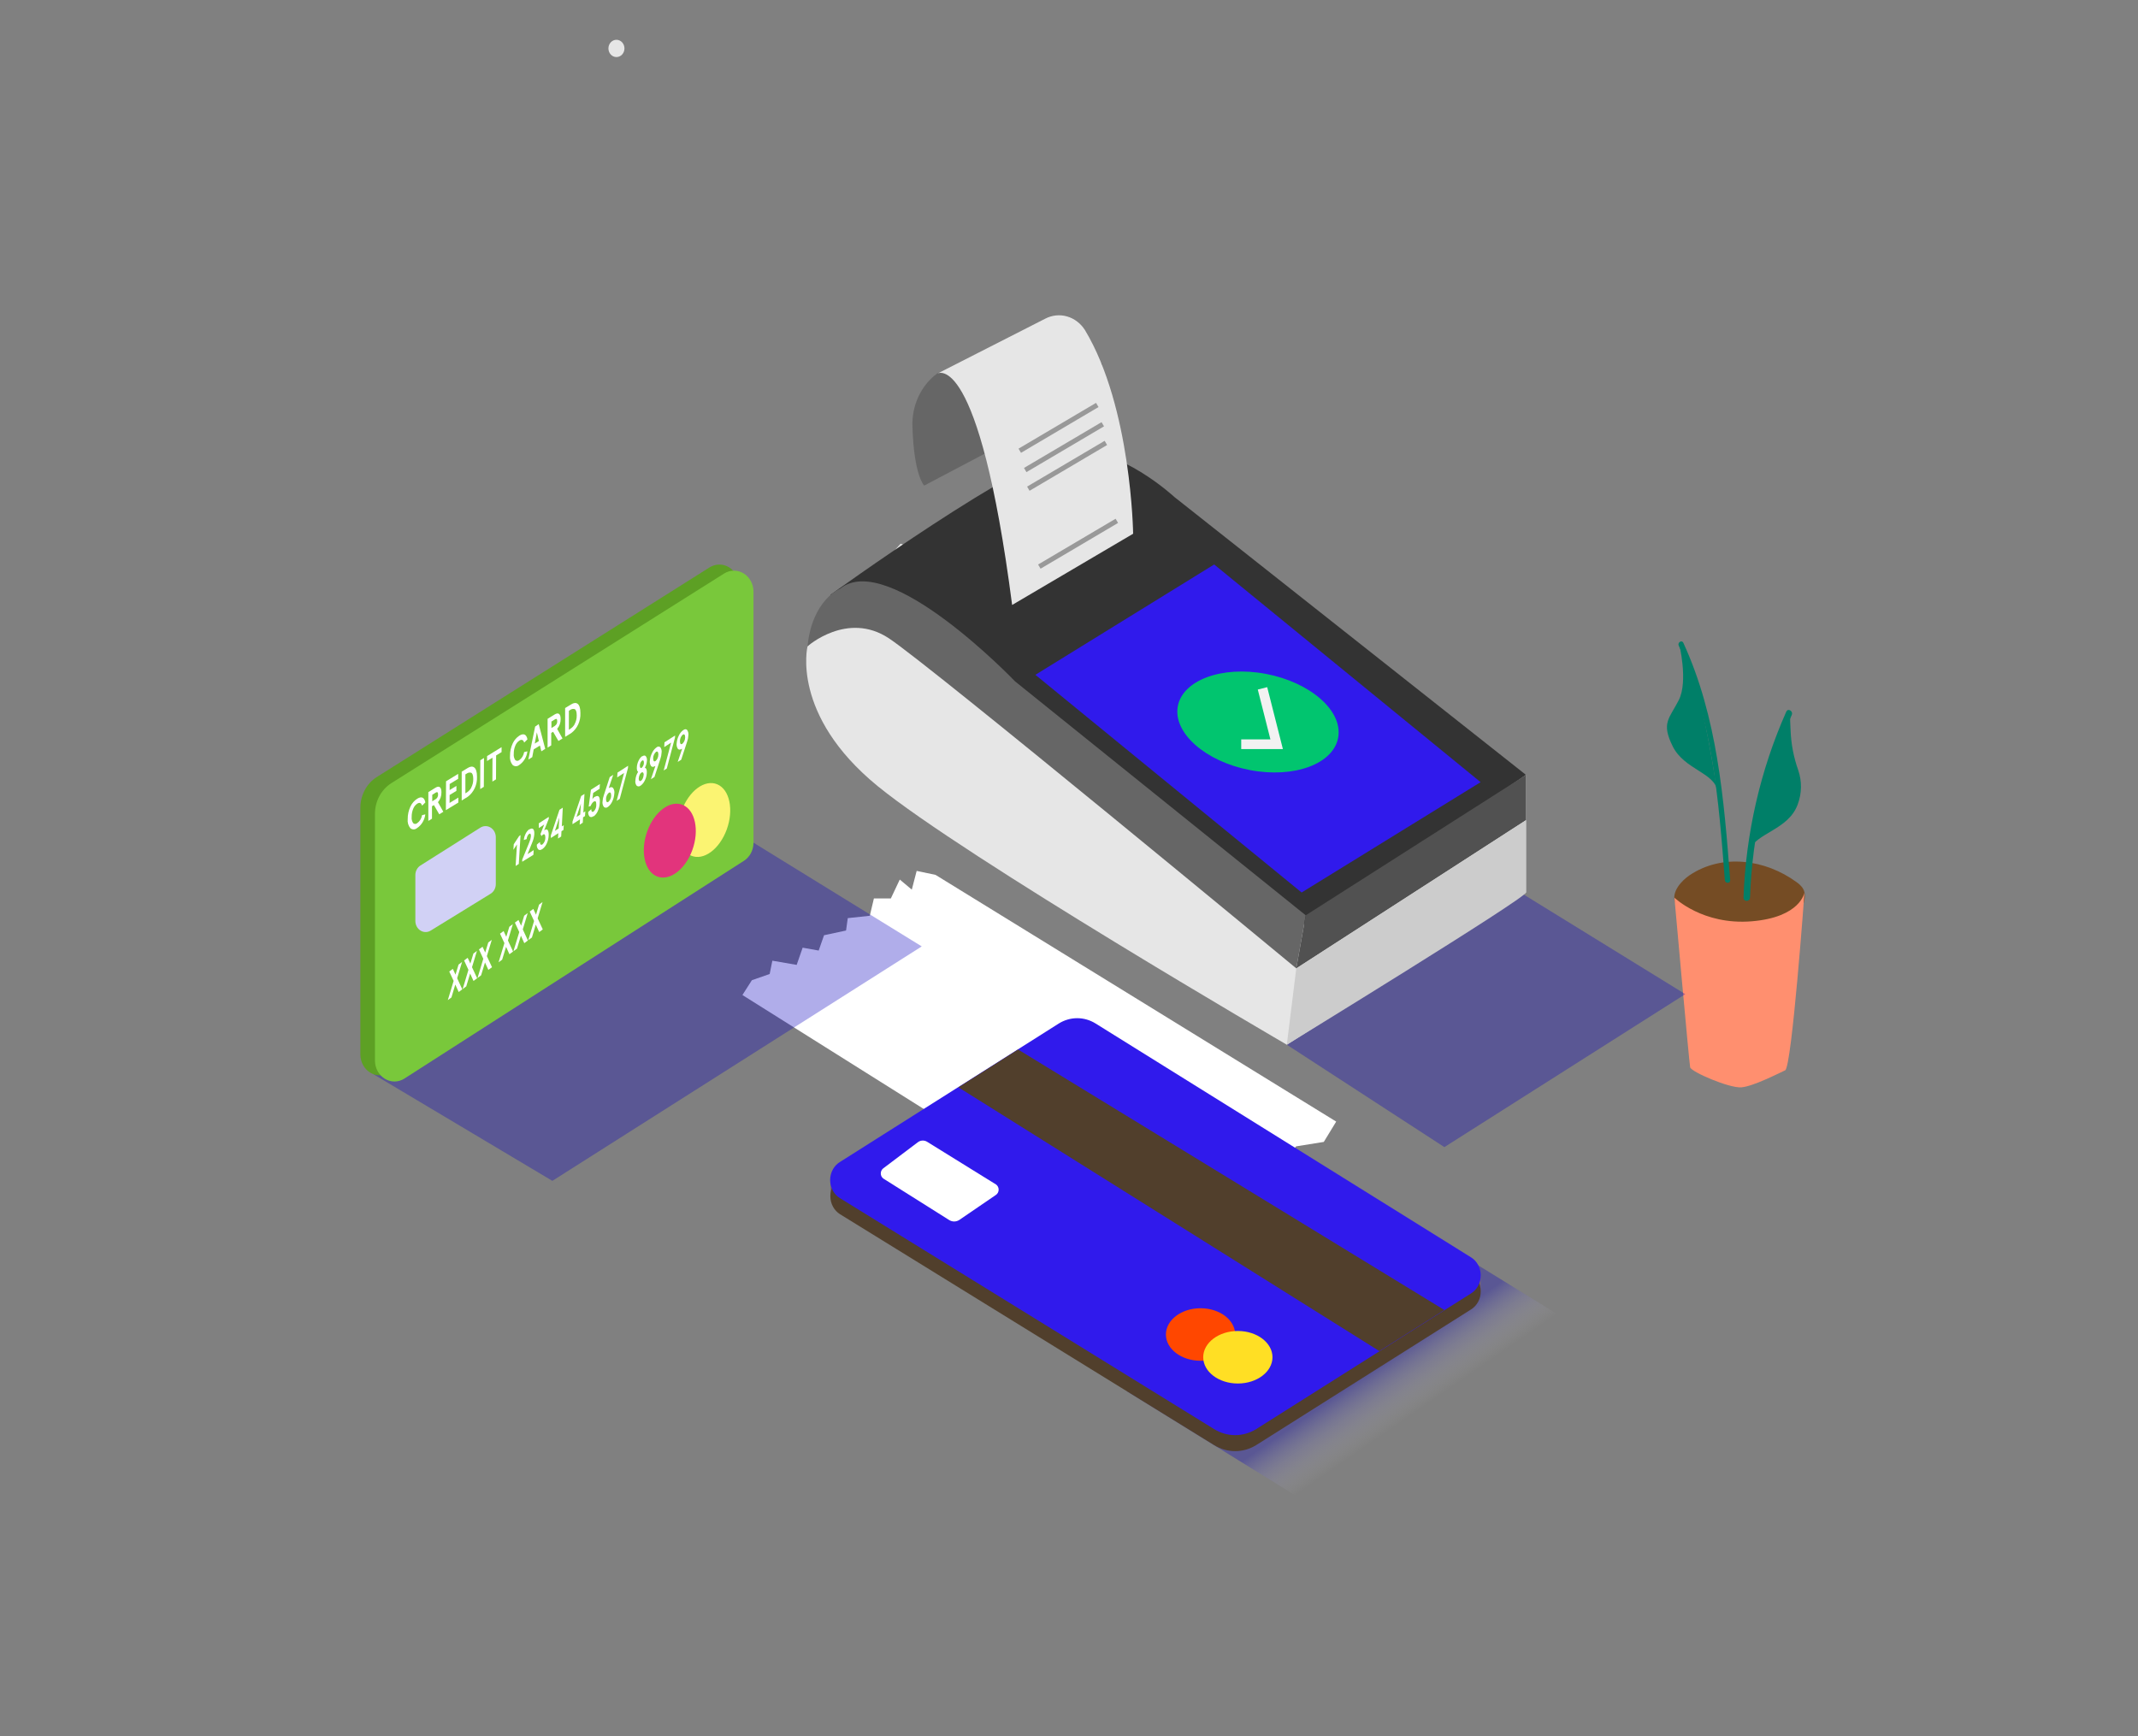 <svg width="447" height="363" viewBox="0 0 447 363" fill="none" xmlns="http://www.w3.org/2000/svg">
<rect x="0" y="0" width="447" height="363" fill="#808080" stroke="none"/>
<path opacity="0.32" d="M235.647 290.914L272.167 313.502L328.444 276.513L290.125 252.889" fill="url(#paint0_linear_20_3)"/>
<path d="M128.881 11.931C129.326 11.931 129.752 11.741 130.067 11.402C130.381 11.063 130.558 10.604 130.558 10.125C130.558 9.646 130.381 9.187 130.067 8.848C129.752 8.509 129.326 8.319 128.881 8.319C128.437 8.319 128.01 8.509 127.696 8.848C127.382 9.187 127.205 9.646 127.205 10.125C127.205 10.604 127.382 11.063 127.696 11.402C128.01 11.741 128.437 11.931 128.881 11.931V11.931Z" fill="#E6E6E6"/>
<path d="M155.221 208.038L156.059 208.567L239.458 260.969L241.76 257.549L248.655 255.743L248.688 252.805L255.729 251.312L257.237 248.23L262.244 247.712L264.557 243.678L268.39 242.763L270.983 239.681L276.771 238.753L279.364 234.503L195.596 182.921L191.651 182.09L190.634 186.003L188.12 183.896L186.254 187.845H182.711L181.851 191.47L177.247 191.963L176.889 194.552L172.285 195.539L171.167 198.742L167.815 198.14L166.563 201.74L161.479 200.861L160.92 203.643L157.199 204.943" fill="white"/>
<path d="M309.559 266.64V270.132L308.575 268.386L309.559 266.64Z" fill="#756373"/>
<path d="M173.626 246.893V250.252L176.14 248.446L173.626 246.893Z" fill="#756373"/>
<path d="M175.66 253.889L253.807 302.124C255.153 302.964 256.681 303.407 258.238 303.407C259.794 303.407 261.322 302.964 262.668 302.124L307.57 273.768C308.182 273.386 308.691 272.837 309.044 272.177C309.398 271.517 309.584 270.768 309.584 270.005C309.584 269.243 309.398 268.494 309.044 267.833C308.691 267.173 308.182 266.624 307.57 266.242L229.088 217.405C227.912 216.667 226.576 216.278 225.215 216.278C223.855 216.278 222.519 216.667 221.343 217.405L175.671 246.303C175.045 246.679 174.523 247.229 174.159 247.895C173.795 248.561 173.603 249.319 173.602 250.092C173.601 250.865 173.791 251.624 174.153 252.291C174.514 252.959 175.035 253.51 175.66 253.889V253.889Z" fill="#513F2C"/>
<path d="M175.66 250.541L253.807 298.776C255.153 299.617 256.681 300.059 258.237 300.059C259.794 300.059 261.322 299.617 262.668 298.776L307.57 270.42C308.182 270.039 308.691 269.49 309.044 268.83C309.398 268.169 309.584 267.42 309.584 266.658C309.584 265.895 309.398 265.146 309.044 264.486C308.691 263.825 308.182 263.277 307.57 262.895L229.087 214.01C227.912 213.272 226.576 212.883 225.215 212.883C223.855 212.883 222.519 213.272 221.343 214.01L175.671 242.908C175.034 243.28 174.502 243.831 174.13 244.502C173.759 245.173 173.563 245.94 173.561 246.721C173.56 247.502 173.755 248.269 174.124 248.941C174.493 249.614 175.024 250.166 175.66 250.541V250.541Z" fill="#301AEC"/>
<path d="M184.678 246.411L198.401 255.057C198.729 255.273 199.106 255.387 199.491 255.387C199.875 255.387 200.252 255.273 200.58 255.057L208.224 249.831C208.397 249.715 208.54 249.554 208.639 249.362C208.738 249.171 208.791 248.955 208.791 248.735C208.791 248.516 208.738 248.3 208.639 248.108C208.54 247.916 208.397 247.755 208.224 247.639L193.842 238.729C193.541 238.543 193.197 238.453 192.851 238.47C192.504 238.487 192.17 238.611 191.886 238.826L184.633 244.304C184.479 244.427 184.354 244.588 184.27 244.773C184.185 244.959 184.144 245.164 184.148 245.37C184.152 245.577 184.203 245.779 184.295 245.961C184.387 246.142 184.519 246.296 184.678 246.411V246.411Z" fill="white"/>
<path d="M251.002 284.508C255.001 284.508 258.243 282.05 258.243 279.018C258.243 275.985 255.001 273.527 251.002 273.527C247.002 273.527 243.76 275.985 243.76 279.018C243.76 282.05 247.002 284.508 251.002 284.508Z" fill="#FF4700"/>
<path d="M258.802 289.264C262.801 289.264 266.043 286.806 266.043 283.774C266.043 280.741 262.801 278.283 258.802 278.283C254.802 278.283 251.56 280.741 251.56 283.774C251.56 286.806 254.802 289.264 258.802 289.264Z" fill="#FFDF24"/>
<path d="M200.379 227.339L288.382 282.485L301.982 273.9L212.85 219.428L200.379 227.339Z" fill="#513F2C"/>
<path opacity="0.32" d="M384.576 244.894C391.674 239.557 399.19 234.895 407.038 230.963L366.987 212.902L353.778 223.293C363.087 229.723 372.429 236.08 381.626 242.667C382.621 243.425 383.593 244.112 384.576 244.894Z" fill="url(#paint1_linear_20_3)"/>
<path d="M377.268 186.557C377.192 186.217 377.051 185.897 376.855 185.618C376.494 185.144 376.063 184.738 375.581 184.414C369.088 179.682 360.092 178.394 353.231 183.005C351.666 184.065 349.331 186.461 350.258 188.724C350.794 190.037 352.426 190.807 353.611 191.337C357.386 192.949 361.33 194.057 365.355 194.636C366.808 194.901 368.283 195.166 369.747 195.311C370.76 195.416 371.781 195.245 372.716 194.813C373.652 194.382 374.471 193.704 375.1 192.842C376.095 191.446 377.715 188.616 377.268 186.557Z" fill="#754C24"/>
<path d="M350.079 187.689C350.079 187.689 356.002 193.468 366.238 192.626C376.475 191.783 377.268 186.605 377.268 186.605C377.268 186.605 374.62 223.161 373.223 223.787C371.826 224.413 366.596 227.134 364.07 227.339C361.545 227.544 353.566 224.1 353.365 223.149C353.163 222.198 350.079 187.689 350.079 187.689Z" fill="#FF8F6F"/>
<path d="M351.945 134.409C351.633 133.723 350.66 134.325 350.984 135.011C357.991 150.23 359.354 167.364 360.617 184.004C360.673 184.763 361.791 184.775 361.735 184.004C360.45 167.135 359.042 149.833 351.945 134.409Z" fill="#007F68"/>
<path d="M351.051 134.541C351.051 134.541 353.007 142.44 350.984 146.389C348.962 150.339 347.297 151.121 349.71 156.022C352.124 160.922 358.583 161.585 359.008 165.341C359.433 169.098 355.913 141.26 351.051 134.541Z" fill="#007F68"/>
<path d="M373.457 148.81C368.061 160.969 365.019 174.185 364.517 187.653C364.517 188.592 365.847 188.58 365.881 187.653C366.354 174.441 369.316 161.472 374.586 149.532C375 148.701 373.826 147.967 373.457 148.81Z" fill="#007F68"/>
<path d="M374.362 152.663C374.362 151.868 374.195 150.254 374.273 148.918L373.491 149.448C370.831 156.419 366.853 172.795 365.668 177.803C367.289 174.047 373.915 173.529 375.86 168.171C376.718 165.897 376.758 163.359 375.972 161.055C375.013 158.371 374.469 155.536 374.362 152.663V152.663Z" fill="#007F68"/>
<path opacity="0.32" d="M78.069 224.594L115.482 246.893L192.713 197.875L157.534 176.19" fill="url(#paint2_linear_20_3)"/>
<path d="M75.342 168.918V220.464C75.344 221.238 75.536 221.998 75.898 222.667C76.261 223.336 76.781 223.89 77.406 224.272C78.031 224.655 78.739 224.853 79.458 224.846C80.177 224.839 80.881 224.627 81.499 224.232L152.494 178.695C153.1 178.305 153.601 177.753 153.95 177.093C154.299 176.432 154.482 175.686 154.483 174.926V122.428C154.483 121.655 154.293 120.896 153.933 120.227C153.574 119.559 153.057 119.004 152.434 118.619C151.812 118.235 151.107 118.033 150.389 118.036C149.672 118.039 148.968 118.246 148.348 118.636L78.773 162.464C77.728 163.123 76.862 164.066 76.26 165.198C75.658 166.331 75.341 167.613 75.342 168.918V168.918Z" fill="#5DA024"/>
<path d="M78.393 170.194V221.74C78.395 222.515 78.587 223.275 78.949 223.944C79.312 224.612 79.832 225.166 80.457 225.549C81.082 225.931 81.79 226.129 82.508 226.122C83.227 226.115 83.932 225.903 84.55 225.509L155.545 179.971C156.15 179.582 156.652 179.03 157.001 178.369C157.349 177.709 157.533 176.962 157.534 176.202V123.705C157.534 122.932 157.344 122.173 156.984 121.504C156.624 120.835 156.107 120.28 155.485 119.896C154.863 119.511 154.157 119.31 153.44 119.313C152.723 119.316 152.019 119.522 151.399 119.912L81.823 163.74C80.779 164.4 79.912 165.343 79.31 166.475C78.709 167.607 78.392 168.889 78.393 170.194V170.194Z" fill="#79C83B"/>
<path d="M151.938 173.443C153.445 169.322 152.563 165.089 149.967 163.986C147.372 162.884 144.046 165.331 142.539 169.452C141.032 173.572 141.914 177.806 144.509 178.908C147.105 180.01 150.43 177.563 151.938 173.443Z" fill="#FBF472"/>
<path d="M144.739 177.755C146.246 173.635 145.364 169.401 142.768 168.299C140.173 167.197 136.847 169.643 135.34 173.764C133.833 177.884 134.715 182.118 137.31 183.22C139.906 184.322 143.231 181.875 144.739 177.755Z" fill="#E2347C"/>
<path d="M87.243 166.991C88.137 166.437 88.741 166.726 88.931 167.774L88.249 168.448C88.07 167.87 87.735 167.725 87.243 168.026C86.873 168.272 86.58 168.633 86.405 169.062C86.173 169.605 86.058 170.198 86.07 170.796C86.015 171.262 86.132 171.733 86.394 172.108C86.51 172.212 86.656 172.269 86.807 172.269C86.958 172.269 87.105 172.212 87.221 172.108C87.489 171.921 87.718 171.675 87.893 171.387C88.068 171.099 88.185 170.774 88.238 170.435L88.919 170.266C88.848 170.859 88.653 171.427 88.349 171.927C88.045 172.427 87.64 172.847 87.165 173.156C86.969 173.321 86.727 173.41 86.478 173.41C86.229 173.41 85.987 173.321 85.79 173.156C85.577 172.898 85.418 172.593 85.323 172.263C85.229 171.932 85.201 171.584 85.243 171.241C85.234 170.333 85.429 169.437 85.813 168.628C86.133 167.945 86.63 167.376 87.243 166.991Z" fill="white"/>
<path d="M91.568 167.725L92.686 169.724L91.836 170.254L90.719 168.328L90.316 168.568V171.169L89.556 171.639V165.618L91.054 164.691C91.847 164.198 92.294 164.607 92.294 165.642C92.313 166.412 92.052 167.159 91.568 167.725V167.725ZM91.099 167.075C91.258 166.98 91.389 166.837 91.476 166.665C91.563 166.492 91.603 166.296 91.59 166.1C91.59 165.642 91.43 165.514 91.11 165.715L90.372 166.172V167.533L91.11 167.075" fill="white"/>
<path d="M95.792 161.801V162.837L94.015 163.921L94.004 165.185L95.423 164.318V165.353L94.004 166.22L93.993 167.882L95.826 166.762V167.798L93.222 169.387L93.255 163.355L95.792 161.801Z" fill="white"/>
<path d="M97.826 160.549C98.798 159.959 99.737 160.284 99.726 162.391C99.762 163.208 99.604 164.022 99.268 164.755C98.932 165.488 98.428 166.116 97.804 166.582L96.53 167.364V161.344L97.826 160.549ZM98.485 164.739C98.804 164.179 98.963 163.53 98.944 162.873C98.944 162.102 98.776 161.669 98.496 161.561C98.341 161.518 98.178 161.512 98.02 161.543C97.862 161.574 97.712 161.642 97.58 161.741L97.301 161.91V165.871L97.58 165.703C97.957 165.468 98.276 165.137 98.508 164.739" fill="white"/>
<path d="M101.19 158.478L101.156 164.511L100.396 164.98L100.419 158.948L101.19 158.478Z" fill="white"/>
<path d="M104.866 156.215V157.25L103.726 157.948L103.704 162.945L102.944 163.415L102.966 158.418L101.827 159.116L101.838 158.081L104.866 156.215Z" fill="white"/>
<path d="M108.587 153.806C109.481 153.253 110.085 153.542 110.275 154.589L109.593 155.263C109.414 154.685 109.079 154.541 108.587 154.842C108.218 155.088 107.925 155.449 107.749 155.877C107.517 156.421 107.403 157.013 107.414 157.611C107.36 158.078 107.476 158.548 107.738 158.924C107.855 159.025 108.001 159.081 108.152 159.081C108.302 159.081 108.448 159.025 108.565 158.924C108.833 158.736 109.062 158.49 109.237 158.202C109.412 157.914 109.53 157.59 109.582 157.25L110.264 157.082C110.194 157.666 110.004 158.226 109.708 158.722C109.413 159.217 109.018 159.636 108.554 159.947C108.358 160.112 108.116 160.202 107.867 160.202C107.618 160.202 107.376 160.112 107.179 159.947C106.966 159.689 106.807 159.385 106.712 159.054C106.618 158.724 106.59 158.375 106.632 158.033C106.621 157.125 106.817 156.228 107.202 155.42C107.513 154.752 107.994 154.193 108.587 153.806V153.806Z" fill="white"/>
<path d="M112.633 151.398L113.996 156.576L113.18 157.082L112.89 155.877L111.582 156.684L111.281 158.298L110.465 158.803L111.884 151.916L112.633 151.398ZM111.806 155.468L112.666 154.938L112.242 153.12L111.795 155.528" fill="white"/>
<path d="M116.488 152.398L117.606 154.396L116.756 154.926L115.639 153L115.248 153.24V155.841L114.488 156.311V150.291L115.974 149.375C116.768 148.882 117.215 149.291 117.215 150.327C117.23 151.092 116.97 151.834 116.488 152.398V152.398ZM116.019 151.747C116.175 151.652 116.303 151.511 116.389 151.341C116.474 151.17 116.512 150.977 116.499 150.784C116.499 150.327 116.343 150.194 116.03 150.399L115.292 150.856V152.217L116.03 151.759" fill="white"/>
<path d="M119.461 147.244C120.422 146.654 121.361 146.979 121.349 149.099C121.384 149.913 121.225 150.724 120.889 151.455C120.553 152.186 120.05 152.813 119.427 153.277L118.153 154.059V148.039L119.461 147.244ZM120.12 151.434C120.436 150.873 120.595 150.225 120.578 149.568C120.578 148.797 120.411 148.364 120.131 148.256C119.975 148.213 119.813 148.207 119.655 148.238C119.497 148.269 119.347 148.337 119.215 148.436L118.936 148.617V152.578L119.215 152.398C119.592 152.162 119.91 151.831 120.142 151.434" fill="white"/>
<path d="M86.841 182.921V192.553C86.84 192.96 86.938 193.36 87.125 193.712C87.313 194.065 87.584 194.358 87.91 194.562C88.237 194.766 88.607 194.873 88.984 194.874C89.362 194.874 89.733 194.767 90.059 194.564L102.542 186.882C102.877 186.685 103.158 186.394 103.355 186.041C103.551 185.687 103.656 185.283 103.659 184.871V175.034C103.659 174.623 103.556 174.219 103.362 173.864C103.169 173.51 102.89 173.217 102.557 173.017C102.223 172.817 101.846 172.717 101.464 172.726C101.082 172.736 100.71 172.855 100.385 173.071L87.903 180.958C87.584 181.159 87.319 181.445 87.133 181.789C86.947 182.133 86.846 182.523 86.841 182.921V182.921Z" fill="#D1D1F5"/>
<path d="M108.543 174.793L108.833 174.613L108.465 180.633L107.805 181.054L108.085 176.551L107.336 177.683L107.414 176.515L108.543 174.793Z" fill="white"/>
<path d="M110.632 173.397H110.722C111.404 172.963 111.772 173.397 111.705 174.444C111.658 175.01 111.522 175.564 111.303 176.082L110.297 178.574L111.582 177.743L111.515 178.731L109.18 180.176V179.742L110.655 176.13C110.834 175.728 110.951 175.297 111.001 174.854C111.001 174.36 110.89 174.167 110.599 174.36C110.455 174.495 110.338 174.659 110.254 174.843C110.169 175.027 110.119 175.227 110.107 175.432L109.515 175.636C109.562 175.158 109.699 174.695 109.917 174.276C110.09 173.927 110.335 173.627 110.632 173.397Z" fill="white"/>
<path d="M112.644 172.144L114.734 170.796V171.181L113.762 173.649L113.907 173.529C114.466 173.18 114.767 173.674 114.711 174.733C114.681 175.326 114.532 175.905 114.276 176.431C114.089 176.841 113.813 177.197 113.471 177.466L113.359 177.539C113.024 177.767 112.745 177.779 112.543 177.599C112.425 177.466 112.336 177.306 112.283 177.131C112.231 176.956 112.217 176.77 112.242 176.587L112.879 176.046C112.879 176.575 113.102 176.744 113.415 176.551C113.6 176.384 113.749 176.176 113.853 175.941C113.957 175.706 114.013 175.451 114.019 175.191C114.019 174.504 113.851 174.288 113.516 174.504C113.404 174.591 113.306 174.697 113.225 174.817L113.002 174.384L113.784 172.385L112.666 173.132L112.644 172.144Z" fill="white"/>
<path d="M117.46 172.795L117.863 172.53L117.807 173.529L117.393 173.782L117.326 174.902L116.667 175.323L116.734 174.203L115.17 175.215V174.661L116.969 169.315L117.662 168.869L117.46 172.795ZM116.801 173.216L116.935 170.928L116.019 173.722L116.79 173.216" fill="white"/>
<path d="M121.964 169.893L122.377 169.628L122.31 170.627L121.908 170.88L121.841 172.012L121.193 172.433L121.26 171.314L119.695 172.325V171.783L121.506 166.437L122.199 165.992L121.964 169.893ZM121.305 170.314L121.45 168.014L120.534 170.82L121.305 170.314" fill="white"/>
<path d="M123.54 165.125L125.428 163.921L125.361 164.92L124.02 165.787L123.853 167.099C123.975 166.909 124.126 166.742 124.3 166.606H124.389C125.126 166.124 125.506 166.606 125.395 167.87C125.365 168.464 125.224 169.046 124.981 169.58C124.801 170.004 124.524 170.373 124.177 170.651L124.042 170.663C123.937 170.761 123.806 170.821 123.668 170.834C123.529 170.847 123.391 170.813 123.271 170.736C123.161 170.607 123.078 170.455 123.028 170.289C122.977 170.122 122.961 169.946 122.981 169.772L123.618 169.182C123.618 169.7 123.819 169.857 124.11 169.664C124.294 169.494 124.439 169.28 124.536 169.041C124.633 168.801 124.678 168.541 124.668 168.279C124.668 167.593 124.523 167.376 124.165 167.605H124.11C123.833 167.849 123.618 168.164 123.484 168.52L123.081 168.653L123.54 165.125Z" fill="white"/>
<path d="M128.177 164.751C128.296 164.921 128.38 165.117 128.425 165.324C128.469 165.531 128.472 165.747 128.434 165.955C128.396 166.524 128.248 167.078 127.998 167.581C127.813 167.998 127.537 168.362 127.194 168.641L127.093 168.713C126.976 168.82 126.828 168.878 126.674 168.878C126.521 168.878 126.372 168.82 126.255 168.713C126.13 168.546 126.042 168.352 125.995 168.143C125.949 167.935 125.946 167.718 125.987 167.509C126.014 167.097 126.097 166.691 126.233 166.305L127.484 162.464L128.211 161.994L127.283 164.739H127.373C127.708 164.523 127.976 164.523 128.177 164.751ZM127.775 166.365C127.775 165.763 127.596 165.546 127.272 165.763C127.098 165.922 126.957 166.119 126.858 166.341C126.76 166.563 126.707 166.805 126.702 167.051C126.702 167.629 126.892 167.858 127.205 167.653C127.381 167.492 127.523 167.293 127.623 167.069C127.723 166.845 127.779 166.601 127.786 166.353" fill="white"/>
<path d="M129.105 161.537L131.317 160.104L131.295 160.561L129.574 167.027L128.926 167.436L130.479 161.609L129.038 162.536L129.105 161.537Z" fill="white"/>
<path d="M134.826 160.513C135.139 160.609 135.273 160.983 135.229 161.645C135.198 162.2 135.049 162.74 134.793 163.222C134.609 163.607 134.345 163.941 134.022 164.198L133.921 164.27C133.805 164.368 133.661 164.422 133.513 164.422C133.365 164.422 133.222 164.368 133.105 164.27C132.986 164.114 132.901 163.932 132.856 163.736C132.812 163.54 132.809 163.335 132.848 163.138C132.878 162.505 133.076 161.895 133.418 161.38C133.206 161.236 133.117 160.91 133.15 160.393C133.181 159.916 133.307 159.452 133.519 159.032C133.681 158.67 133.923 158.356 134.223 158.117H134.301C134.614 157.924 134.849 157.912 135.028 158.117C135.128 158.253 135.2 158.41 135.238 158.578C135.277 158.747 135.281 158.922 135.251 159.092C135.219 159.596 135.073 160.084 134.826 160.513V160.513ZM134.569 162.078C134.587 161.985 134.586 161.888 134.567 161.795C134.547 161.701 134.51 161.613 134.458 161.537C134.368 161.452 134.245 161.452 134.089 161.537C133.941 161.652 133.822 161.805 133.742 161.982C133.632 162.206 133.567 162.452 133.552 162.704C133.534 162.798 133.535 162.895 133.554 162.988C133.573 163.082 133.611 163.17 133.664 163.246C133.754 163.331 133.876 163.343 134.022 163.246C134.169 163.131 134.288 162.978 134.368 162.801C134.479 162.578 134.544 162.331 134.558 162.078H134.569ZM134.625 159.502C134.625 159.044 134.491 158.864 134.223 159.032C134.087 159.155 133.978 159.308 133.901 159.48C133.824 159.653 133.781 159.84 133.776 160.031C133.776 160.489 133.91 160.694 134.167 160.525C134.306 160.399 134.418 160.242 134.497 160.066C134.576 159.89 134.62 159.697 134.625 159.502" fill="white"/>
<path d="M138.045 156.215C138.169 156.381 138.258 156.576 138.305 156.784C138.351 156.992 138.354 157.209 138.313 157.419C138.291 157.83 138.212 158.236 138.078 158.623L136.827 162.452L136.089 162.921L137.017 160.176H136.938C136.603 160.393 136.331 160.393 136.123 160.176C136.006 160.005 135.924 159.809 135.882 159.602C135.84 159.394 135.838 159.18 135.877 158.972C135.927 158.425 136.083 157.896 136.335 157.419C136.521 157.001 136.797 156.638 137.14 156.359L137.24 156.287C137.346 156.176 137.484 156.109 137.63 156.096C137.777 156.083 137.924 156.125 138.045 156.215V156.215ZM137.654 157.804C137.654 157.226 137.464 156.997 137.14 157.214C136.964 157.376 136.822 157.575 136.722 157.798C136.622 158.022 136.567 158.266 136.559 158.514C136.559 159.116 136.737 159.333 137.073 159.104C137.247 158.945 137.388 158.748 137.486 158.526C137.585 158.304 137.638 158.062 137.642 157.816" fill="white"/>
<path d="M138.928 155.203L141.151 153.77L141.118 154.216L139.408 160.682L138.76 161.091L140.313 155.263L138.872 156.203L138.928 155.203Z" fill="white"/>
<path d="M143.643 152.602C143.766 152.77 143.854 152.965 143.9 153.173C143.946 153.381 143.95 153.597 143.912 153.806C143.892 154.218 143.812 154.625 143.677 155.01L142.425 158.839L141.688 159.309L142.615 156.564H142.537C142.202 156.792 141.923 156.792 141.721 156.564C141.609 156.39 141.529 156.195 141.487 155.988C141.444 155.782 141.441 155.568 141.476 155.36C141.524 154.814 141.676 154.286 141.923 153.806C142.108 153.389 142.384 153.025 142.727 152.747L142.828 152.675C143.152 152.422 143.431 152.41 143.643 152.602ZM143.252 154.204C143.252 153.626 143.062 153.397 142.738 153.614C142.563 153.775 142.421 153.974 142.321 154.198C142.221 154.422 142.165 154.666 142.157 154.914C142.157 155.516 142.336 155.733 142.671 155.504C142.846 155.345 142.987 155.148 143.085 154.926C143.183 154.704 143.236 154.462 143.241 154.216" fill="white"/>
<path d="M96.608 201.126L95.58 204.534L96.653 206.846L95.904 207.412L95.189 205.858L94.384 208.543L93.624 209.109L94.842 205.088L93.926 203.125L94.675 202.571L95.233 203.775L95.87 201.68L96.608 201.126Z" fill="white"/>
<path d="M102.821 196.503L101.793 199.91L102.866 202.222L102.106 202.788L101.402 201.235L100.586 203.92L99.837 204.486L101.044 200.464L100.139 198.501L100.888 197.948L101.447 199.152L102.084 197.057L102.821 196.503Z" fill="white"/>
<path d="M99.715 198.815L98.686 202.222L99.759 204.534L98.999 205.1L98.295 203.547L97.48 206.232L96.731 206.797L97.938 202.776L97.032 200.813L97.781 200.259L98.34 201.463L98.977 199.368L99.715 198.815Z" fill="white"/>
<path d="M107.224 193.216L106.196 196.635L107.269 198.947L106.509 199.513L105.805 197.96L104.989 200.645L104.24 201.199L105.458 197.189L104.542 195.214L105.291 194.66L105.85 195.877L106.487 193.769L107.224 193.216Z" fill="white"/>
<path d="M110.331 190.904L109.303 194.323L110.375 196.635L109.616 197.201L108.912 195.636L108.096 198.333L107.347 198.887L108.565 194.877L107.649 192.903L108.398 192.349L108.956 193.553L109.593 191.458L110.331 190.904Z" fill="white"/>
<path d="M113.437 188.592L112.409 192.012L113.482 194.323L112.733 194.877L112.018 193.324L111.214 196.009L110.443 196.575L111.661 192.565L110.755 190.591L111.504 190.037L112.063 191.241L112.7 189.146L113.437 188.592Z" fill="white"/>
<path opacity="0.32" d="M269.038 218.429L301.982 239.837L352.348 207.857L317.169 186.172" fill="url(#paint3_linear_20_3)"/>
<path d="M195.92 78.095C194.255 79.331 192.909 81.002 192.008 82.953C191.107 84.903 190.68 87.068 190.768 89.244C191.093 99.539 193.227 101.526 193.227 101.526L208.458 93.495L230.551 76.096C230.551 76.096 211.934 71.171 195.92 78.095Z" fill="#666666"/>
<path d="M168.832 135.143C168.832 135.143 165.278 149.46 183.46 164.33C201.642 179.2 269.038 218.429 269.038 218.429L319.046 186.605V162.018L188.299 113.675" fill="#E6E6E6"/>
<path d="M319.046 162.018L245.515 103.898C245.515 103.898 234.049 93.254 223.969 94.265C213.889 95.277 173.615 124.367 173.615 124.367L272.994 193.541L319.046 162.018Z" fill="#333333"/>
<path d="M232.328 149.953L244.733 160.501L275.374 140.67L263.73 130.724L232.328 149.953Z" fill="#70F9E9"/>
<path d="M216.471 141.091L272.134 186.605L309.559 163.535L253.851 118.021L216.471 141.091Z" fill="#301AEC"/>
<path d="M272.994 191.373L212.224 142.464C212.224 142.464 185.773 114.843 175.626 123.091C175.626 123.091 169.815 125.354 168.832 135.131C168.832 135.131 177.135 127.714 185.829 133.446C194.523 139.177 271.016 202.463 271.016 202.463L272.994 191.373Z" fill="#666666"/>
<path d="M272.994 191.373L319.046 162.018V171.482L271.016 202.475L272.994 191.373Z" fill="#515151"/>
<path d="M271.016 202.475L269.038 218.429C269.038 218.429 319.046 187.773 319.046 186.605V171.482L271.016 202.475Z" fill="#CCCCCC"/>
<path d="M211.61 126.486L236.91 111.592C236.91 111.592 236.552 85.174 226.853 69.04C225.966 67.627 224.636 66.606 223.107 66.163C221.577 65.721 219.952 65.887 218.527 66.632L195.976 78.119C195.976 78.119 204.614 72.604 211.61 126.486Z" fill="#E6E6E6"/>
<path d="M213.208 94.241L229.412 84.669" stroke="#999999" stroke-width="1.015" stroke-miterlimit="10"/>
<path d="M214.348 98.275L230.563 88.702" stroke="#999999" stroke-width="1.015" stroke-miterlimit="10"/>
<path d="M214.996 102.176L231.211 92.604" stroke="#999999" stroke-width="1.015" stroke-miterlimit="10"/>
<path d="M217.298 118.467L233.502 108.895" stroke="#999999" stroke-width="1.015" stroke-miterlimit="10"/>
<path d="M279.789 154.144C278.861 159.706 270.591 162.777 261.327 161.007C252.063 159.237 245.302 153.277 246.23 147.762C247.157 142.247 255.427 139.129 264.691 140.899C273.955 142.669 280.727 148.581 279.789 154.144Z" fill="#01C56F"/>
<path d="M259.506 155.6H266.915L263.954 143.921" stroke="#F2F2F2" stroke-width="2.03" stroke-miterlimit="10"/>
<defs>
<linearGradient id="paint0_linear_20_3" x1="291.031" y1="298.776" x2="283.868" y2="288.426" gradientUnits="userSpaceOnUse">
<stop stop-color="white" stop-opacity="0"/>
<stop offset="0.98" stop-color="#0800BF"/>
</linearGradient>
<linearGradient id="paint1_linear_20_3" x1="-13447.2" y1="6472.48" x2="-14186.4" y2="5480.65" gradientUnits="userSpaceOnUse">
<stop stop-color="white" stop-opacity="0"/>
<stop offset="0.98" stop-color="#0800BF"/>
</linearGradient>
<linearGradient id="paint2_linear_20_3" x1="14680.3" y1="13335.4" x2="14062.1" y2="11493.7" gradientUnits="userSpaceOnUse">
<stop stop-color="white" stop-opacity="0"/>
<stop offset="0.98" stop-color="#0800BF"/>
</linearGradient>
<linearGradient id="paint3_linear_20_3" x1="23884" y1="10182.4" x2="23412.4" y2="8836.47" gradientUnits="userSpaceOnUse">
<stop stop-color="white" stop-opacity="0"/>
<stop offset="0.98" stop-color="#0800BF"/>
</linearGradient>
</defs>
</svg>
